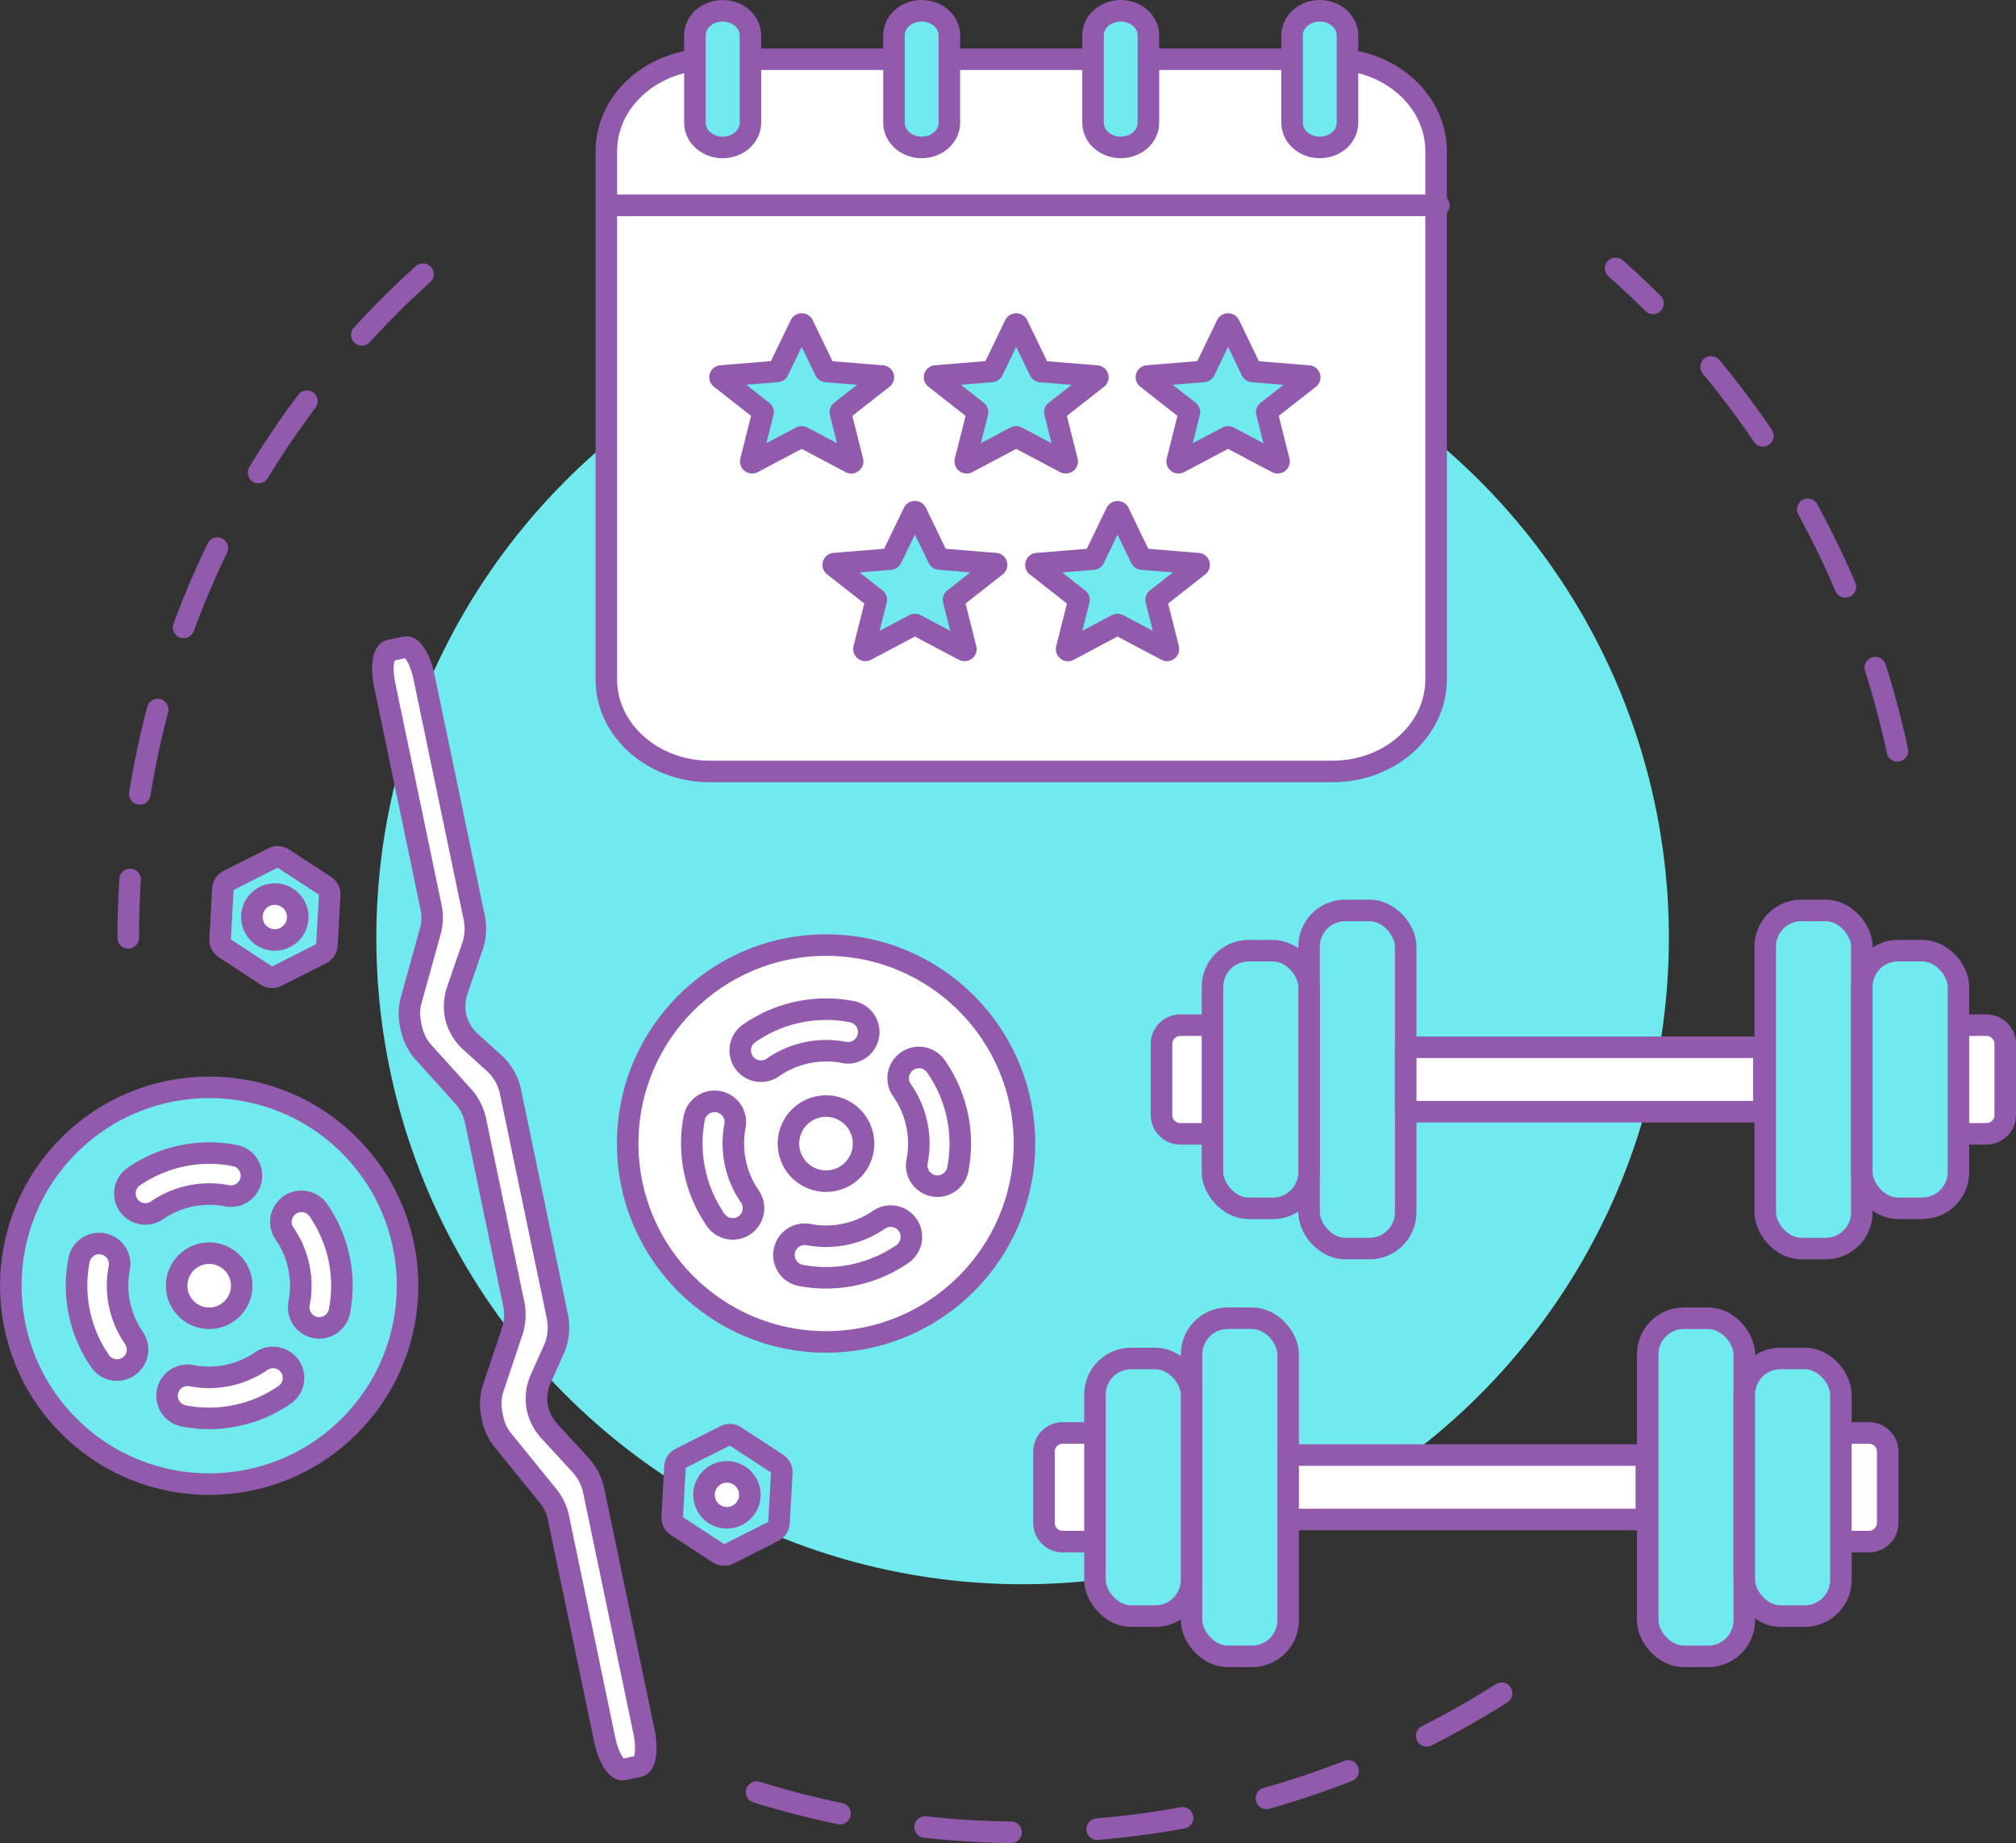 <svg xmlns="http://www.w3.org/2000/svg" viewBox="0 0 886.55 810.35"><rect x="0" y="0" width="886.55" height="810.35" fill="#333333" stroke="none"/><defs><style>.cls-1,.cls-3,.cls-5{fill:#70eaed;}.cls-2{fill:none;stroke-dasharray:37.89;}.cls-2,.cls-3,.cls-4,.cls-5{stroke:#915aad;stroke-linejoin:round;stroke-width:9.47px;}.cls-2,.cls-4,.cls-5{stroke-linecap:round;}.cls-4{fill:#fff;}</style></defs><title>advanced-plan</title><g id="Layer_2" data-name="Layer 2"><g id="_ÎÓÈ_1" data-name="—ÎÓÈ_1"><circle class="cls-1" cx="449.7" cy="412.33" r="284.21"/><path class="cls-2" d="M834.38,330.13A393,393,0,0,0,710.51,118"/><path class="cls-2" d="M332.74,787.93a394.24,394.24,0,0,0,336-48.91"/><path class="cls-2" d="M186,120.55A392.28,392.28,0,0,0,56.41,412.33"/><rect class="cls-3" x="724.59" y="579.57" width="42.48" height="148.67" rx="15.89" transform="translate(1491.66 1307.82) rotate(180)"/><rect class="cls-3" x="524" y="579.57" width="42.48" height="148.67" rx="15.89"/><path class="cls-4" d="M480.93,677.8H467.36a8.25,8.25,0,0,1-8.26-8.25V638.28a8.26,8.26,0,0,1,8.26-8.26h14.16"/><path class="cls-4" d="M809.55,677.8h12.32a8.25,8.25,0,0,0,8.26-8.25V638.28a8.26,8.26,0,0,0-8.26-8.26H809.55"/><rect class="cls-4" x="566.48" y="639.75" width="157.52" height="28.32" transform="translate(1290.48 1307.82) rotate(180)"/><rect class="cls-3" x="767.07" y="597.27" width="42.48" height="113.28" rx="15.89" transform="translate(1576.62 1307.82) rotate(180)"/><rect class="cls-3" x="481.52" y="597.27" width="42.48" height="113.28" rx="15.89"/><rect class="cls-3" x="776.27" y="400.28" width="42.48" height="148.67" rx="15.89" transform="translate(1595.03 949.23) rotate(180)"/><rect class="cls-3" x="575.68" y="400.28" width="42.48" height="148.67" rx="15.89"/><path class="cls-4" d="M532.61,498.51H519.05a8.26,8.26,0,0,1-8.26-8.26V459a8.26,8.26,0,0,1,8.26-8.26H533.2"/><path class="cls-4" d="M861.23,498.51h12.32a8.26,8.26,0,0,0,8.26-8.26V459a8.26,8.26,0,0,0-8.26-8.26H861.23"/><rect class="cls-4" x="618.16" y="460.46" width="157.52" height="28.32" transform="translate(1393.85 949.23) rotate(180)"/><rect class="cls-3" x="533.2" y="417.98" width="42.48" height="113.28" rx="15.89"/><rect class="cls-3" x="818.75" y="417.98" width="42.48" height="113.28" rx="15.89" transform="translate(1679.98 949.23) rotate(180)"/><path class="cls-4" d="M586,339.19H312.17c-25.14,0-45.53-18.12-45.53-40.48V66.53c0-22.36,20.39-40.48,45.53-40.48H586c25.15,0,45.54,18.12,45.54,40.48V298.71C631.52,321.07,611.13,339.19,586,339.19Z"/><path class="cls-5" d="M317.77,64.82h0C311.05,64.82,305.6,60,305.6,54V15.56c0-6,5.45-10.82,12.17-10.82h0C324.5,4.74,330,9.58,330,15.56V54C330,60,324.5,64.82,317.77,64.82Z"/><path class="cls-5" d="M405.31,64.82h0c-6.72,0-12.17-4.85-12.17-10.83V15.56c0-6,5.45-10.82,12.17-10.82h0c6.72,0,12.18,4.84,12.18,10.82V54C417.49,60,412,64.82,405.31,64.82Z"/><path class="cls-5" d="M492.85,64.82h0c-6.73,0-12.18-4.85-12.18-10.83V15.56c0-6,5.45-10.82,12.18-10.82h0c6.72,0,12.17,4.84,12.17,10.82V54C505,60,499.57,64.82,492.85,64.82Z"/><path class="cls-5" d="M580.39,64.82h0c-6.73,0-12.18-4.85-12.18-10.83V15.56c0-6,5.45-10.82,12.18-10.82h0c6.72,0,12.17,4.84,12.17,10.82V54C592.56,60,587.11,64.82,580.39,64.82Z"/><line class="cls-4" x1="267.87" y1="90.28" x2="632.75" y2="90.28"/><path class="cls-3" d="M402.91,225.31l9.74,20.16a.63.63,0,0,0,.52.34l24.49,2a.55.55,0,0,1,.36,1l-18.48,14.49a.54.54,0,0,0-.19.55l5.39,21.41c.13.48-.45.86-.93.61l-21.15-11.2a.66.66,0,0,0-.64,0l-21.16,11.2a.62.62,0,0,1-.93-.61l5.4-21.41a.54.54,0,0,0-.2-.55l-18.47-14.49a.55.55,0,0,1,.36-1l24.48-2a.63.63,0,0,0,.52-.34l9.74-20.16A.66.66,0,0,1,402.91,225.31Z"/><path class="cls-3" d="M492,225.31l9.73,20.16a.64.64,0,0,0,.52.34l24.49,2a.55.55,0,0,1,.36,1l-18.47,14.49a.54.54,0,0,0-.2.55l5.4,21.41a.62.62,0,0,1-.94.61l-21.15-11.2a.66.66,0,0,0-.64,0L470,285.89a.62.62,0,0,1-.94-.61l5.4-21.41a.53.53,0,0,0-.2-.55l-18.47-14.49a.55.55,0,0,1,.36-1l24.49-2a.63.63,0,0,0,.52-.34l9.73-20.16A.67.67,0,0,1,492,225.31Z"/><path class="cls-3" d="M353.13,142.8,362.87,163a.63.63,0,0,0,.52.34l24.49,2a.55.55,0,0,1,.35,1L369.76,180.8a.54.54,0,0,0-.2.55l5.4,21.41a.62.62,0,0,1-.93.61l-21.16-11.2a.66.66,0,0,0-.64,0l-21.15,11.2a.62.62,0,0,1-.93-.61l5.39-21.41a.52.52,0,0,0-.19-.55l-18.47-14.49a.55.55,0,0,1,.35-1l24.49-2a.63.63,0,0,0,.52-.34L352,142.8A.65.65,0,0,1,353.13,142.8Z"/><path class="cls-3" d="M447.47,142.8,457.2,163a.63.63,0,0,0,.52.34l24.49,2a.55.55,0,0,1,.36,1L464.1,180.8a.53.53,0,0,0-.2.55l5.4,21.41a.62.62,0,0,1-.94.61l-21.15-11.2a.66.66,0,0,0-.64,0l-21.15,11.2a.62.62,0,0,1-.94-.61l5.4-21.41a.54.54,0,0,0-.2-.55l-18.47-14.49a.55.55,0,0,1,.36-1l24.49-2a.61.61,0,0,0,.51-.34l9.74-20.15A.66.66,0,0,1,447.47,142.8Z"/><path class="cls-3" d="M540.64,142.8,550.37,163a.63.63,0,0,0,.52.34l24.49,2a.55.55,0,0,1,.36,1L557.27,180.8a.53.53,0,0,0-.2.55l5.4,21.41a.62.62,0,0,1-.94.61l-21.15-11.2a.66.66,0,0,0-.64,0l-21.15,11.2a.62.62,0,0,1-.94-.61l5.4-21.41a.54.54,0,0,0-.2-.55l-18.47-14.49a.55.55,0,0,1,.36-1l24.49-2a.64.64,0,0,0,.52-.34l9.73-20.15A.66.66,0,0,1,540.64,142.8Z"/><path class="cls-3" d="M343.8,647.53l-1.23,22a4.5,4.5,0,0,1-2.46,3.76l-19.63,9.91a4.49,4.49,0,0,1-4.48-.26l-18.39-12a4.48,4.48,0,0,1-2-4l1.23-22a4.5,4.5,0,0,1,2.46-3.76l19.62-9.91a4.49,4.49,0,0,1,4.48.26l18.4,12A4.48,4.48,0,0,1,343.8,647.53Z"/><path class="cls-3" d="M145,393.52l-1.24,22a4.49,4.49,0,0,1-2.45,3.76l-19.63,9.91a4.49,4.49,0,0,1-4.48-.26l-18.39-12a4.47,4.47,0,0,1-2-4L98,390.89a4.47,4.47,0,0,1,2.46-3.76l19.62-9.91a4.51,4.51,0,0,1,4.48.25l18.39,12A4.46,4.46,0,0,1,145,393.52Z"/><circle class="cls-4" cx="363.27" cy="502.76" r="87.24"/><path class="cls-4" d="M375.33,560.55a59,59,0,0,1-23.45.15,9.13,9.13,0,0,1,3.53-17.91,41.1,41.1,0,0,0,31.07-6.48,9.12,9.12,0,1,1,10.39,15A58.79,58.79,0,0,1,375.33,560.55Z"/><path class="cls-4" d="M414.11,521.32a9.12,9.12,0,0,1-10.81-10.7,40.92,40.92,0,0,0-6.49-31.07,9.13,9.13,0,1,1,15-10.39,59.23,59.23,0,0,1,9.38,45A9.13,9.13,0,0,1,414.11,521.32Z"/><path class="cls-4" d="M374.75,462.71a9,9,0,0,1-3.62,0,41.14,41.14,0,0,0-31.07,6.48,9.13,9.13,0,1,1-10.4-15,59.14,59.14,0,0,1,45-9.38,9.12,9.12,0,0,1,.1,17.88Z"/><path class="cls-4" d="M324.09,540.1a9.13,9.13,0,0,1-9.37-3.73,59.21,59.21,0,0,1-9.39-45,9.13,9.13,0,0,1,17.91,3.53A41,41,0,0,0,329.72,526a9.12,9.12,0,0,1-5.63,14.13Z"/><circle class="cls-3" cx="91.99" cy="565.29" r="87.24" transform="translate(-372.78 230.62) rotate(-45)"/><path class="cls-4" d="M103.9,622.37a57.9,57.9,0,0,1-23.16.15,9,9,0,1,1,3.49-17.69,40.63,40.63,0,0,0,30.69-6.4,9,9,0,0,1,10.27,14.82A57.92,57.92,0,0,1,103.9,622.37Z"/><path class="cls-4" d="M142.22,583.62a9,9,0,0,1-10.69-10.57,40.38,40.38,0,0,0-6.4-30.69A9,9,0,0,1,140,532.09a58.43,58.43,0,0,1,9.27,44.45A9,9,0,0,1,142.22,583.62Z"/><path class="cls-4" d="M103.34,525.73a9,9,0,0,1-3.58,0,40.66,40.66,0,0,0-30.7,6.4A9,9,0,0,1,58.8,517.33a58.51,58.51,0,0,1,44.44-9.27,9,9,0,0,1,.1,17.67Z"/><path class="cls-4" d="M53.29,602.18a9,9,0,0,1-9.25-3.7A58.45,58.45,0,0,1,34.76,554a9,9,0,0,1,17.69,3.48,40.51,40.51,0,0,0,6.4,30.7,9,9,0,0,1-5.56,14Z"/><path class="cls-4" d="M311.26,651.67a10.08,10.08,0,1,1,2.91,14A10.07,10.07,0,0,1,311.26,651.67Z"/><path class="cls-4" d="M112.42,397.66a10.08,10.08,0,1,1,2.91,13.95A10.07,10.07,0,0,1,112.42,397.66Z"/><path class="cls-4" d="M234.81,529.45l10.35,49.61,0,.1a24,24,0,0,1-1.84,14.72L238,605.71a21.6,21.6,0,0,0-1.8,12.79c0,.17.06.34.1.52a21.87,21.87,0,0,0,5.47,10.39l13.34,14.51A24.15,24.15,0,0,1,261,655c0,.17.08.33.11.5l22.1,105.91c1.62,7.77.62,14.56-2.24,15.16L274.07,778c-2.86.59-6.49-5.23-8.11-13L245.6,667.41c-.14-.63-.29-1.26-.46-1.87a22.75,22.75,0,0,0-4.4-8.2l-19.38-23.85a21.7,21.7,0,0,1-4-7.2A39,39,0,0,1,216,620a22.22,22.22,0,0,1,1-10l8.06-24.05a23.7,23.7,0,0,0,1-12c0-.16-.07-.33-.1-.49l-8.29-39.73"/><path class="cls-4" d="M234.81,529.45l-10.36-49.6,0-.1A24,24,0,0,0,216.86,467l-9.62-8.7a21.71,21.71,0,0,1-6.77-11c0-.18-.07-.35-.11-.52a22,22,0,0,1,.85-11.72l6.43-18.63a24.1,24.1,0,0,0,1-12.49c0-.17-.07-.33-.1-.5l-22.1-105.91c-1.62-7.78-5.25-13.6-8.11-13L171.4,286c-2.85.6-3.86,7.38-2.23,15.16l20.36,97.58q.19.94.33,1.89a22.85,22.85,0,0,1-.76,9.28l-8.22,29.61a21.78,21.78,0,0,0-.74,8.17,38.5,38.5,0,0,0,1.27,6.36,22.28,22.28,0,0,0,4.93,8.73l17,18.82a23.79,23.79,0,0,1,5.68,10.6c0,.17.07.33.1.5l8.57,41.06"/><circle class="cls-4" cx="363.27" cy="502.76" r="16.52" transform="translate(-140.66 141.12) rotate(-18.48)"/><circle class="cls-4" cx="91.99" cy="565.29" r="14.31"/></g></g></svg>